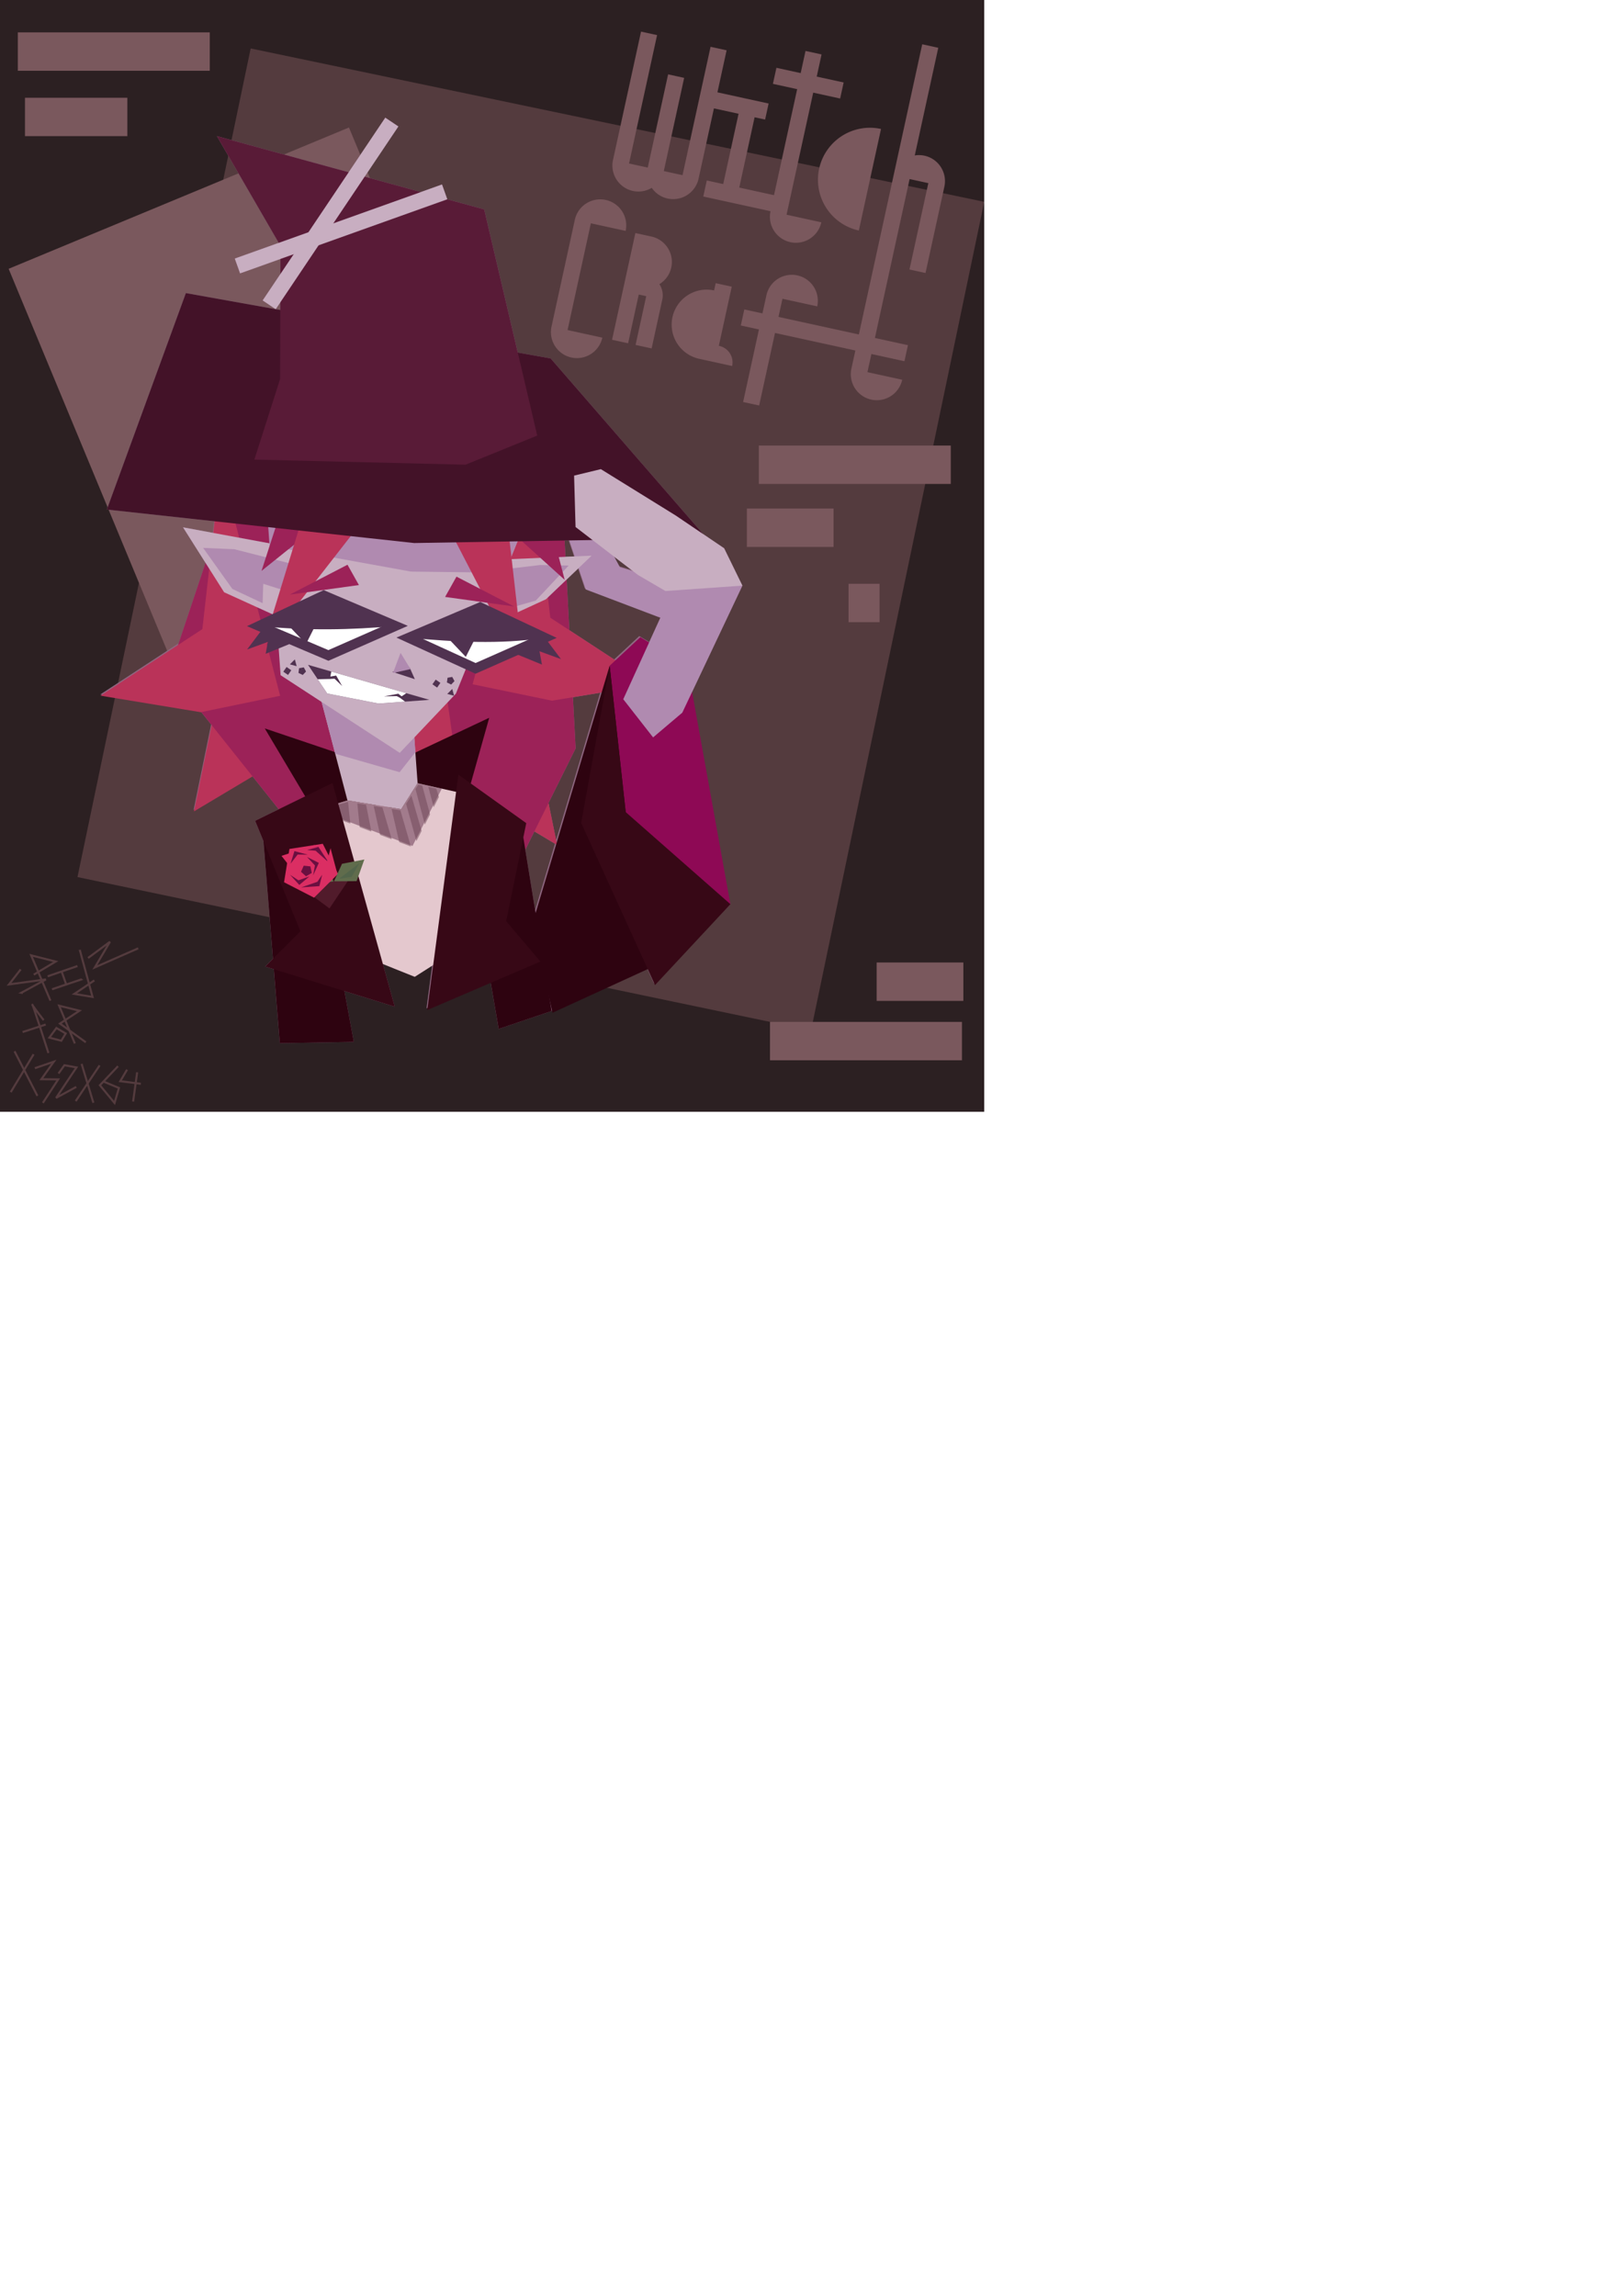 <?xml version="1.0" encoding="UTF-8" standalone="no"?>
<!-- Created with Inkscape (http://www.inkscape.org/) -->

<svg width="210mm" height="297mm" viewBox="0 0 210 297" version="1.1" id="svg5" inkscape:version="1.3 (0e150ed6c4, 2023-07-21)" sodipodi:docname="ВЕДЬМА SOURCE.svg" xmlns:inkscape="http://www.inkscape.org/namespaces/inkscape" xmlns:sodipodi="http://sodipodi.sourceforge.net/DTD/sodipodi-0.dtd" xmlns="http://www.w3.org/2000/svg" xmlns:svg="http://www.w3.org/2000/svg">
  <sodipodi:namedview id="namedview7" pagecolor="#505050" bordercolor="#ffffff" borderopacity="1" inkscape:pageshadow="0" inkscape:pageopacity="0" inkscape:pagecheckerboard="1" inkscape:document-units="mm" showgrid="false" inkscape:zoom="1.5180134" inkscape:cx="285.89997" inkscape:cy="387.34835" inkscape:window-width="2004" inkscape:window-height="1406" inkscape:window-x="-11" inkscape:window-y="-11" inkscape:window-maximized="1" inkscape:current-layer="layer2" showguides="true" inkscape:object-paths="true" inkscape:showpageshadow="2" inkscape:deskcolor="#d1d1d1" />
  <defs id="defs2">
    <filter inkscape:collect="always" style="color-interpolation-filters:sRGB" id="filter128336" x="-0.117" y="-0.081" width="1.234" height="1.163">
      <feGaussianBlur inkscape:collect="always" stdDeviation="4.056" id="feGaussianBlur128338" />
    </filter>
  </defs>
  <g inkscape:groupmode="layer" id="layer2" inkscape:label="Слой 2">
    <rect style="opacity:1;fill:#2c2022;fill-opacity:1;stroke:none;stroke-width:1.514;stroke-linecap:round;stroke-miterlimit:4;stroke-dasharray:none;stroke-opacity:1;paint-order:stroke markers fill" id="rect125509" width="127.348" height="143.828" x="0" y="-1.3877788e-17" inkscape:export-filename="ведьма.png" inkscape:export-xdpi="598.35858" inkscape:export-ydpi="598.35858" />
    <rect style="fill:#543b3e;fill-opacity:1;stroke:none;stroke-width:1.153;stroke-linecap:round;stroke-miterlimit:4;stroke-dasharray:none;stroke-opacity:1;paint-order:stroke markers fill" id="rect125509-6" width="96.965" height="109.514" x="33.031" y="-0.502" transform="rotate(11.808)" />
    <rect style="fill:#7a585d;fill-opacity:1;stroke:none;stroke-width:0.567;stroke-linecap:round;stroke-miterlimit:4;stroke-dasharray:none;stroke-opacity:1;paint-order:stroke markers fill" id="rect125509-6-0" width="47.679" height="53.85" x="-12.3" y="32.544" transform="rotate(-22.543)" />
    <g id="g134410" transform="translate(-3.534,-11.469)">
      <path id="path123057-6-4" style="fill:#8f6781;fill-opacity:1;stroke-width:1.265;stroke-linecap:round;paint-order:stroke markers fill;filter:url(#filter128336)" inkscape:transform-center-x="1.8921745" inkscape:transform-center-y="-0.41139971" d="m 53.387,26.696 -4.737,7.058 -17.044,-4.671 7.992,13.804 -5.683,2.031 0.685,1.915 5.217,-1.865 -0.005,1.955 -2.29,3.412 1.689,1.133 0.591,-0.881 -0.003,0.986 -0.589,-0.105 -11.627,-2.082 -10.225,28.001 13.881,1.513 -0.171,1.5 -3.851,-0.712 2.908,4.596 -3.48,10.402 -10.131,6.622 12.943,2.134 1.396,1.75 -2.27,11.063 7.516,-4.486 3.5,4.388 -3.058,1.492 1.08,2.632 1.232,15.218 -1.006,1.006 1.116,0.346 0.775,9.572 9.572,-0.172 -1.21,-6.57 6.51,2.017 -1.537,-5.521 4.122,1.654 2.257,-1.438 -0.731,5.521 8.269,-3.546 1.07,6.207 6.841,-2.314 12.306,-5.638 0.94,2.064 9.736,-10.451 -4.885,-27.077 L 99.592,87.229 97.229,82.399 94.508,80.557 74.783,57.839 70.527,57.077 66.182,38.559 61.408,37.251 v -5.17e-4 l -0.685,-1.915 -2.735,0.978 -7.27,-1.993 4.357,-6.492 z m 23.733,54.687 0.693,2.067 -1.115,0.048 -0.112,-2.106 z m 5.79,2.032 2.332,1.791 -1.623,-0.488 z m -4.571,1.605 0.86,2.567 9.816,3.723 -1.468,3.221 -1.298,-0.782 -3.252,3.031 -5.795,-3.788 -0.348,-6.555 z m 2.858,16.064 -5.709,19.06 -0.984,-4.795 3.51,-7.065 -0.351,-6.617 z m -8.52,17.943 2.669,1.593 -2.57,8.582 -1.272,-7.812 z" />
      <path id="path123057-6" style="fill:#ba3359;stroke-width:1.265;stroke-linecap:round;paint-order:stroke markers fill" inkscape:transform-center-x="1.8921745" inkscape:transform-center-y="-0.41139971" d="M 75.62,120.782 65.643,72.157 50.984,106.078 Z" sodipodi:nodetypes="cccc" />
      <path id="path5151" style="fill:#9c2258;stroke-width:1.465;stroke-linecap:round;paint-order:stroke markers fill" inkscape:transform-center-x="-2.3829469" inkscape:transform-center-y="0.44646355" d="M 65.546,52.464 75.877,68.054 78.014,108.283 65.761,132.946 55.775,61.92 Z" sodipodi:nodetypes="cccccc" />
      <path id="path125111-2" style="fill:#ba3359;stroke-width:1.265;stroke-linecap:round;paint-order:stroke markers fill" inkscape:transform-center-x="-1.5697672" inkscape:transform-center-y="-0.98447113" d="M 87.89,99.979 74.736,91.38 72.35,70.394 64.688,99.994 74.947,102.113 Z" sodipodi:nodetypes="cccccc" />
      <path id="path123057" style="opacity:1;fill:#ba3359;stroke-width:4.781;stroke-linecap:round;paint-order:stroke markers fill" inkscape:transform-center-x="-1.8921745" inkscape:transform-center-y="-0.41139971" d="m 108.036,439.39 37.705,-183.78 55.407,128.204 z" sodipodi:nodetypes="cccc" transform="scale(0.265)" />
      <path id="path109022" style="opacity:1;fill:#2e0310;stroke-width:1.265;stroke-linecap:round;paint-order:stroke markers fill" inkscape:transform-center-x="1.3403556" inkscape:transform-center-y="0.02318067" d="m 74.902,142.262 -6.841,2.314 -3.6,-20.881 6.691,-4.459 z" sodipodi:nodetypes="ccccc" />
      <path id="path109022-8" style="fill:#2e0310;stroke-width:1.265;stroke-linecap:round;paint-order:stroke markers fill" inkscape:transform-center-x="-1.3903624" inkscape:transform-center-y="-0.26490433" d="m 39.74,146.424 9.572,-0.172 -4.231,-22.964 -7.458,-3.006 z" sodipodi:nodetypes="ccccc" />
      <path id="path106472" style="opacity:1;fill:#2e0310;fill-opacity:1;stroke-width:4.781;stroke-linecap:round;paint-order:stroke markers fill" inkscape:transform-center-x="-1.355702" inkscape:transform-center-y="-1.8762601" d="m 311.008,368.282 35.26,140.456 -63.175,28.944 -9.74,-43.68 z" sodipodi:nodetypes="ccccc" transform="scale(0.265)" />
      <path id="path16109" style="fill:#8e0955;fill-opacity:1;stroke-width:5.537;stroke-linecap:round;paint-order:stroke markers fill" inkscape:transform-center-x="-1.9103076" inkscape:transform-center-y="1.0724344" d="m 318.847,439.725 -7.839,-71.443 14.971,-13.955 22.954,13.83 21.024,116.518 -23.688,24.063 z" sodipodi:nodetypes="ccccccc" transform="scale(0.265)" />
      <path id="rect11577" style="fill:#b08ab0;fill-opacity:1;stroke-width:1.465;stroke-linecap:round;paint-order:stroke markers fill" d="m 86.074,85.845 13.518,1.384 -7.778,16.435 -3.776,3.2 -3.861,-4.94 5.424,-11.9 z" sodipodi:nodetypes="ccccccc" />
      <path id="path4104" style="fill:#9c2258;stroke-width:1.465;stroke-linecap:round;paint-order:stroke markers fill" inkscape:transform-center-x="0.37448206" inkscape:transform-center-y="-4.2191363" d="M 57.716,61.25 44.49,122.287 25.413,98.371 37.27,62.927 39.775,55.178 Z" sodipodi:nodetypes="cccccc" />
      <path id="path125111" style="opacity:1;fill:#ba3359;stroke-width:4.781;stroke-linecap:round;paint-order:stroke markers fill" inkscape:transform-center-x="1.5697672" inkscape:transform-center-y="-0.98447113" d="m 62.419,382.896 49.718,-32.5 9.017,-79.317 28.96,111.874 -38.777,8.009 z" sodipodi:nodetypes="cccccc" transform="scale(0.265)" />
      <path id="path1723" style="fill:#c8aec1;stroke-width:1.465;stroke-linecap:round;paint-order:stroke markers fill" inkscape:transform-center-x="1.8945718" inkscape:transform-center-y="1.4369289" d="m 32.533,88.088 -5.316,-8.4 17.566,3.247 -2.747,9.479 z" sodipodi:nodetypes="ccccc" />
      <path id="path73365" style="fill:#2e0310;fill-opacity:1;stroke-width:4.781;stroke-linecap:round;paint-order:stroke markers fill" inkscape:transform-center-x="-0.75794793" inkscape:transform-center-y="1.3234167" d="m 142.621,398.877 60.413,20.386 -18.218,50.553 z" sodipodi:nodetypes="cccc" transform="scale(0.265)" />
      <path id="path73365-86" style="fill:#2e0310;fill-opacity:1;stroke-width:1.265;stroke-linecap:round;paint-order:stroke markers fill" inkscape:transform-center-x="2.0566049" inkscape:transform-center-y="0.8754367" d="m 66.836,104.323 -17.049,8.029 11.846,10.468 z" sodipodi:nodetypes="cccc" />
      <path id="path73365-8" style="fill:#370816;stroke-width:1.265;stroke-linecap:round;paint-order:stroke markers fill" inkscape:transform-center-x="0.75794793" inkscape:transform-center-y="1.3234167" d="m 60.194,93.559 -13.849,5.437 4.82,13.375 z" sodipodi:nodetypes="cccc" />
      <path id="rect28281" style="fill:#c8aec1;fill-opacity:1;stroke-width:1.81;stroke-linecap:round;paint-order:stroke markers fill" d="m 43.13,94.563 13.132,0.305 1.307,17.926 -2.125,3.358 -6.954,-1.135 z" sodipodi:nodetypes="cccccc" />
      <path id="rect28281-5" style="fill:#b08ab0;fill-opacity:1;stroke-width:1.81;stroke-linecap:round;paint-order:stroke markers fill" d="m 45.086,102.029 10.98,-11.709 1.211,18.465 -2.039,2.579 -8.33,-2.386 z" sodipodi:nodetypes="cccccc" />
      <path id="path871" style="fill:#c8aec1;stroke-width:1.465;stroke-linecap:round;paint-order:stroke markers fill" inkscape:transform-center-x="-1.3183286" inkscape:transform-center-y="2.0320826" d="M 55.258,108.862 39.841,98.82 37.27,62.927 57.716,61.25 75.938,68.054 62.519,101.206 Z" sodipodi:nodetypes="ccccccc" />
      <path id="path10520" style="fill:#b08ab0;fill-opacity:1;stroke-width:5.537;stroke-linecap:round;paint-order:stroke markers fill" inkscape:transform-center-x="0.06587834" inkscape:transform-center-y="-1.3456253" d="m 343.046,347.616 -43.71,-16.58 -9.899,-29.53 11.289,-9.474 15.314,28.161 17.951,5.397 z" sodipodi:nodetypes="ccccccc" transform="scale(0.265)" />
      <path id="path1723-4" style="fill:#c8aec1;stroke-width:1.465;stroke-linecap:round;paint-order:stroke markers fill" inkscape:transform-center-x="-3.2994769" inkscape:transform-center-y="1.0575684" d="m 80.084,83.353 -13.551,0.58 -1.106,9.087 8.754,-4.03 z" sodipodi:nodetypes="ccccc" />
      <path id="path68629-0" style="fill:#b08ab0;stroke-width:1.265;stroke-linecap:round;paint-order:stroke markers fill" inkscape:transform-center-x="-0.21195787" inkscape:transform-center-y="0.82449849" d="m 73.402,84.566 -8.071,0.955 1.991,3.487 1.705,-1.142 -0.319,2.48 4.149,-1.184 4.257,-4.533 z" sodipodi:nodetypes="cccccccc" />
      <path id="path66330" style="fill:#b08ab0;stroke-width:1.265;stroke-linecap:round;paint-order:stroke markers fill" inkscape:transform-center-x="1.4086394" inkscape:transform-center-y="-0.21817752" d="M 71.869,78.106 68.85,85.565 56.704,85.412 38.416,82.097 37.813,73.67 52.294,73.049 67.13,78.612 Z" sodipodi:nodetypes="cccccccc" />
      <path id="path3395-6" style="fill:#ba3359;stroke-width:1.465;stroke-linecap:round;paint-order:stroke markers fill" inkscape:transform-center-x="0.76121396" inkscape:transform-center-y="1.2076293" d="m 71.456,98.852 -2.593,-22.745 2.682,-16.477 -13.779,1.705 2.746,16.364 z" sodipodi:nodetypes="cccccc" />
      <path id="path68629" style="fill:#b08ab0;stroke-width:4.781;stroke-linecap:round;paint-order:stroke markers fill" inkscape:transform-center-x="-0.049130134" inkscape:transform-center-y="0.53919899" d="m 127.749,311.394 39.209,10.004 -9.545,11.799 -15.54,-4.917 -0.318,9.445 -14.76,-6.938 -14.28,-20.035 z" sodipodi:nodetypes="cccccccc" transform="scale(0.265)" />
      <path id="path4679" style="fill:#9c2258;stroke-width:1.465;stroke-linecap:round;paint-order:stroke markers fill" inkscape:transform-center-x="-3.3940151" inkscape:transform-center-y="0.39845547" d="M 37.371,85.324 40.644,75.222 37.27,62.927 41.996,59.032 57.716,61.25 46.56,77.95 Z" sodipodi:nodetypes="ccccccc" />
      <path id="path4679-9" style="fill:#9c2258;stroke-width:1.465;stroke-linecap:round;paint-order:stroke markers fill" inkscape:transform-center-x="2.8143085" inkscape:transform-center-y="0.65918453" d="M 76.601,86.486 73.932,76.208 78.027,64.134 73.54,59.966 57.716,61.25 67.864,78.581 Z" sodipodi:nodetypes="ccccccc" />
      <path id="path3395" style="fill:#ba3359;stroke-width:1.465;stroke-linecap:round;paint-order:stroke markers fill" inkscape:transform-center-x="-0.41441088" inkscape:transform-center-y="0.072759588" d="m 37.385,95.625 6.716,-21.885 0.382,-16.689 13.233,4.2 -5.697,15.584 z" sodipodi:nodetypes="cccccc" />
      <path id="path5779" style="fill:#431228;stroke-width:1.465;stroke-linecap:round;paint-order:stroke markers fill" inkscape:transform-center-x="-1.6075683" inkscape:transform-center-y="-3.5129446" d="M 94.963,81.08 57.124,81.721 17.358,77.387 27.584,49.386 74.783,57.839 Z" sodipodi:nodetypes="cccccc" />
      <path id="path6721" style="fill:#591b37;stroke-width:1.661;stroke-linecap:round;paint-order:stroke markers fill" inkscape:transform-center-x="-2.2270982" inkscape:transform-center-y="-3.5119797" d="m 31.606,29.083 34.576,9.476 6.866,29.258 -9.28,3.768 -27.322,-0.661 3.329,-10.415 0.047,-17.236 z" sodipodi:nodetypes="cccccccc" />
      <path id="path7675" style="fill:#c8aec1;stroke-width:1.465;stroke-linecap:round;paint-order:stroke markers fill" inkscape:transform-center-x="-1.4441332" inkscape:transform-center-y="-0.13866975" d="m 77.816,72.996 3.461,-0.836 9.688,5.998 6.263,4.24 2.363,4.831 -9.955,0.697 -3.563,-2.081 v 0 l -8.068,-6.199 z" sodipodi:nodetypes="cccccccccc" />
      <path id="path25278" style="fill:#370816;stroke-width:5.537;stroke-linecap:round;paint-order:stroke markers fill" inkscape:transform-center-x="-0.74075602" inkscape:transform-center-y="1.2321637" d="m 297.099,444.989 13.909,-76.707 7.839,71.443 51.109,44.95 -36.8,39.499 z" sodipodi:nodetypes="cccccc" transform="scale(0.265)" />
      <path id="path55251" style="fill:#503250;fill-opacity:1;stroke-width:4.781;stroke-linecap:round;paint-order:stroke markers fill" inkscape:transform-center-x="0.1325117" inkscape:transform-center-y="-0.26123903" d="m 133.974,360.339 7.869,-10.449 8.704,4.409 z" sodipodi:nodetypes="cccc" transform="scale(0.265)" />
      <path id="path55251-4" style="fill:#503250;fill-opacity:1;stroke-width:1.265;stroke-linecap:round;paint-order:stroke markers fill" inkscape:transform-center-x="0.1325117" inkscape:transform-center-y="-0.26123903" d="m 37.91,96.048 0.551,-3.001 3.028,1.534 z" sodipodi:nodetypes="cccc" />
      <path id="path41424" style="fill:#9c2258;fill-opacity:1;stroke-width:4.781;stroke-linecap:round;paint-order:stroke markers fill" inkscape:transform-center-x="0.14635485" inkscape:transform-center-y="-0.24299173" d="m 183.005,318.964 5.569,9.925 -33.729,4.663 z" sodipodi:nodetypes="cccc" transform="scale(0.265)" />
      <path id="path41424-0" style="fill:#9c2258;fill-opacity:1;stroke-width:1.265;stroke-linecap:round;paint-order:stroke markers fill" inkscape:transform-center-x="-0.14635492" inkscape:transform-center-y="-0.24299173" d="m 62.598,86.066 -1.473,2.626 8.924,1.234 z" sodipodi:nodetypes="cccc" />
      <path id="path46261" style="fill:#503250;fill-opacity:1;stroke-width:1.265;stroke-linecap:round;paint-order:stroke markers fill" inkscape:transform-center-x="-0.16340165" inkscape:transform-center-y="0.27244065" d="m 52.517,102.481 -6.639,-1.297 -2.487,-3.709 15.7,4.531 z" sodipodi:nodetypes="ccccc" />
      <path id="rect46673" style="fill:#ffffff;fill-opacity:1;stroke-width:1.265;stroke-linecap:round;paint-order:stroke markers fill" d="m 44.642,99.341 1.583,-0.038 0.174,-0.959 9.706,2.801 -0.855,0.575 0.703,0.513 -3.436,0.248 -6.639,-1.297 z" sodipodi:nodetypes="ccccccccc" />
      <path id="path53913" style="fill:#503250;stroke-width:1.265;stroke-linecap:round;paint-order:stroke markers fill" inkscape:transform-center-x="0.029856786" inkscape:transform-center-y="0.040577861" d="m 47.03,98.863 -1.042,0.176 0.237,0.264 0.596,-0.034 0.986,0.95 z" sodipodi:nodetypes="cccccc" />
      <path id="path53913-6" style="fill:#503250;stroke-width:1.265;stroke-linecap:round;paint-order:stroke markers fill" inkscape:transform-center-x="0.07943321" inkscape:transform-center-y="-0.20718814" d="m 53.22,101.551 1.851,-0.341 0.52,0.416 -0.342,0.094 -0.38,-0.196 z" sodipodi:nodetypes="cccccc" />
      <path id="path55251-7" style="fill:#503250;fill-opacity:1;stroke-width:1.265;stroke-linecap:round;paint-order:stroke markers fill" inkscape:transform-center-x="-0.1325117" inkscape:transform-center-y="-0.26123903" d="m 76.119,96.735 -2.082,-2.765 -2.303,1.167 z" sodipodi:nodetypes="cccc" />
      <path id="path55251-4-8" style="fill:#503250;fill-opacity:1;stroke-width:1.265;stroke-linecap:round;paint-order:stroke markers fill" inkscape:transform-center-x="-0.1325117" inkscape:transform-center-y="-0.26123903" d="m 73.656,97.444 -0.551,-3.001 -3.028,1.534 z" sodipodi:nodetypes="cccc" />
      <path sodipodi:type="star" style="fill:#503250;fill-opacity:1;stroke:none;stroke-width:4.781;stroke-linecap:round;stroke-miterlimit:4;stroke-dasharray:none;stroke-opacity:1;paint-order:stroke markers fill" id="path56806" inkscape:flatsided="true" sodipodi:sides="3" sodipodi:cx="156.78384" sodipodi:cy="367.09161" sodipodi:r1="1.9796951" sodipodi:r2="0.98984754" sodipodi:arg1="0.78539816" sodipodi:arg2="1.8325957" inkscape:rounded="0" inkscape:randomized="0" d="m 158.184,368.491 -3.312,-0.887 2.425,-2.425 z" transform="scale(0.265)" inkscape:transform-center-x="0.067784496" inkscape:transform-center-y="-0.067785197" />
      <path sodipodi:type="star" style="fill:#503250;fill-opacity:1;stroke:none;stroke-width:4.781;stroke-linecap:round;stroke-miterlimit:4;stroke-dasharray:none;stroke-opacity:1;paint-order:stroke markers fill" id="path56806-4" inkscape:flatsided="true" sodipodi:sides="5" sodipodi:cx="156.78384" sodipodi:cy="367.09161" sodipodi:r1="1.9796951" sodipodi:r2="0.98984754" sodipodi:arg1="0.78539816" sodipodi:arg2="1.4137167" inkscape:rounded="0" inkscape:randomized="0" transform="matrix(0.217,0.151,-0.151,0.217,64.022,-5.061)" inkscape:transform-center-x="0.046396856" inkscape:transform-center-y="0.088696286" d="m 158.184,368.491 -2.299,0.364 -1.057,-2.074 1.646,-1.646 2.074,1.057 z" />
      <path sodipodi:type="star" style="fill:#503250;fill-opacity:1;stroke:none;stroke-width:4.781;stroke-linecap:round;stroke-miterlimit:4;stroke-dasharray:none;stroke-opacity:1;paint-order:stroke markers fill" id="path56806-4-6" inkscape:flatsided="true" sodipodi:sides="4" sodipodi:cx="156.78384" sodipodi:cy="367.09161" sodipodi:r1="1.9796951" sodipodi:r2="0.98984754" sodipodi:arg1="0.78539816" sodipodi:arg2="1.5707963" inkscape:rounded="0" inkscape:randomized="0" transform="matrix(0.217,0.151,-0.151,0.217,62.117,-5.063)" inkscape:transform-center-x="0.046396856" inkscape:transform-center-y="0.088696286" d="m 158.184,368.491 -2.8,0 0,-2.8 2.8,0 z" />
      <path sodipodi:type="star" style="fill:#503250;fill-opacity:1;stroke:none;stroke-width:4.781;stroke-linecap:round;stroke-miterlimit:4;stroke-dasharray:none;stroke-opacity:1;paint-order:stroke markers fill" id="path56806-9" inkscape:flatsided="true" sodipodi:sides="3" sodipodi:cx="156.78384" sodipodi:cy="367.09161" sodipodi:r1="1.9796951" sodipodi:r2="0.98984754" sodipodi:arg1="0.78539816" sodipodi:arg2="1.8325957" inkscape:rounded="0" inkscape:randomized="0" transform="matrix(0.265,0,0,0.265,20.367,3.826)" inkscape:transform-center-x="0.067784496" inkscape:transform-center-y="-0.067785197" d="m 158.184,368.491 -3.312,-0.887 2.425,-2.425 z" />
      <path sodipodi:type="star" style="fill:#503250;fill-opacity:1;stroke:none;stroke-width:4.781;stroke-linecap:round;stroke-miterlimit:4;stroke-dasharray:none;stroke-opacity:1;paint-order:stroke markers fill" id="path56806-4-62" inkscape:flatsided="true" sodipodi:sides="5" sodipodi:cx="156.78384" sodipodi:cy="367.09161" sodipodi:r1="1.9796951" sodipodi:r2="0.98984754" sodipodi:arg1="0.78539816" sodipodi:arg2="1.4137167" inkscape:rounded="0" inkscape:randomized="0" transform="matrix(0.217,0.151,-0.151,0.217,83.229,-3.824)" inkscape:transform-center-x="0.046396856" inkscape:transform-center-y="0.088696286" d="m 158.184,368.491 -2.299,0.364 -1.057,-2.074 1.646,-1.646 2.074,1.057 z" />
      <path sodipodi:type="star" style="fill:#503250;fill-opacity:1;stroke:none;stroke-width:4.781;stroke-linecap:round;stroke-miterlimit:4;stroke-dasharray:none;stroke-opacity:1;paint-order:stroke markers fill" id="path56806-4-6-5" inkscape:flatsided="true" sodipodi:sides="4" sodipodi:cx="156.78384" sodipodi:cy="367.09161" sodipodi:r1="1.9796951" sodipodi:r2="0.98984754" sodipodi:arg1="0.78539816" sodipodi:arg2="1.5707963" inkscape:rounded="0" inkscape:randomized="0" transform="matrix(0.217,0.151,-0.151,0.217,81.409,-3.43)" inkscape:transform-center-x="0.046396856" inkscape:transform-center-y="0.088696286" d="m 158.184,368.491 -2.8,0 0,-2.8 2.8,0 z" />
      <path id="path58739" style="fill:#503250;stroke-width:1.265;stroke-linecap:round;paint-order:stroke markers fill" inkscape:transform-center-x="0.098275958" inkscape:transform-center-y="-0.031312995" d="M 57.21,99.333 54.294,98.38 56.561,97.873 Z" sodipodi:nodetypes="cccc" />
      <path id="path58923" style="fill:#b08ab0;stroke-width:4.781;stroke-linecap:round;paint-order:stroke markers fill" inkscape:transform-center-x="-0.17893263" inkscape:transform-center-y="0.13684291" d="m 208.916,361.993 4.858,7.921 -8.567,1.914 z" sodipodi:nodetypes="cccc" transform="scale(0.265)" />
      <path id="path36185" style="fill:#ffffff;fill-opacity:1;stroke:#503250;stroke-width:4.781;stroke-linecap:round;stroke-miterlimit:4;stroke-dasharray:none;stroke-opacity:1;paint-order:stroke markers fill" inkscape:transform-center-y="-0.65587584" d="m 171.418,333.969 -31.645,14.873 33.912,14.406 32.754,-14.406 z" sodipodi:nodetypes="ccccc" transform="scale(0.265)" />
      <path id="path38799" style="fill:#503250;stroke-width:2.59;stroke-linecap:round;paint-order:stroke markers fill" inkscape:transform-center-x="0.23661173" inkscape:transform-center-y="0.23660886" d="m 43.13,94.776 -2.744,-2.893 4.366,-0.323 z" sodipodi:nodetypes="cccc" />
      <path id="path36522" style="fill:#503250;fill-opacity:1;stroke-width:5.537;stroke-linecap:round;paint-order:stroke markers fill" inkscape:transform-center-y="-0.47539916" d="m 171.418,332.034 35.021,16.808 c -21.44,1.954 -43.473,2.426 -66.666,0 z" sodipodi:nodetypes="cccc" transform="scale(0.265)" />
      <path id="path36185-3" style="fill:#ffffff;fill-opacity:1;stroke:#503250;stroke-width:1.265;stroke-linecap:round;stroke-miterlimit:4;stroke-dasharray:none;stroke-opacity:1;paint-order:stroke markers fill" inkscape:transform-center-y="-0.65587584" d="m 65.664,90.036 8.373,3.935 v 0 L 65.064,97.935 56.398,93.971 v 0 z" sodipodi:nodetypes="ccccccc" />
      <path id="path38799-0" style="fill:#503250;stroke-width:2.59;stroke-linecap:round;paint-order:stroke markers fill" inkscape:transform-center-x="0.2366118" inkscape:transform-center-y="0.23660886" d="M 63.804,96.449 61.059,93.555 65.426,93.232 Z" sodipodi:nodetypes="cccc" />
      <path id="path36522-5" style="fill:#503250;fill-opacity:1;stroke-width:1.465;stroke-linecap:round;paint-order:stroke markers fill" inkscape:transform-center-y="-0.47539916" d="m 65.664,89.524 -9.266,4.447 c 5.923,0.54 11.831,0.893 17.639,0 z" sodipodi:nodetypes="cccc" />
      <path id="rect77755" style="fill:#e4c8ce;stroke-width:1.265;stroke-linecap:round;paint-order:stroke markers fill" d="m 48.49,115.017 6.954,1.135 2.125,-3.358 7.766,1.736 -1.052,18.785 -7.087,4.516 -7.889,-3.166 -9.807,-16.929 z" sodipodi:nodetypes="ccccccccc" />
      <path id="rect85002" style="opacity:0.505;fill:#62314c;fill-opacity:1;stroke-width:1.265;stroke-linecap:round;paint-order:stroke markers fill" d="m 48.49,115.017 6.954,1.135 2.125,-3.358 3.127,0.699 -3.787,7.413 -12.383,-4.691 z" sodipodi:nodetypes="ccccccc" />
      <path id="rect85971" style="opacity:0.505;fill:#6e4555;fill-opacity:1;stroke-width:4.781;stroke-linecap:round;paint-order:stroke markers fill" d="m 226.371,428.275 -3.895,-0.871 v 0 l 2.622,9.974 2.537,-4.967 z m -8.787,-1.964 -1.374,2.173 4.576,17.34 2.537,-4.969 -3.853,-14.123 z m -34.316,8.4 -4.645,1.404 0.254,7.139 5.514,2.088 z m -7.65,2.313 -4.645,1.406 -0.533,1.626 5.514,2.09 z m 38.574,-5.354 -2.574,4.066 5.048,18.151 2.537,-4.967 z m -26.396,3.779 1.164,11.623 5.689,2.156 -2.564,-13.078 z m 7.986,1.305 3.145,14.096 5.691,2.154 -4.547,-15.551 z m 8.768,1.432 3.715,16.201 5.691,2.156 -5.115,-17.658 z" sodipodi:nodetypes="cccccccccccccccccccccccccccccccccccccccccc" transform="scale(0.265)" />
      <path id="path103213" style="opacity:1;fill:#370816;stroke-width:4.781;stroke-linecap:round;paint-order:stroke markers fill" inkscape:transform-center-x="-1.1930329" inkscape:transform-center-y="-3.8567033" d="m 237.153,421.436 33.135,23.677 -9.802,47.871 16.706,19.695 -55.251,23.69 z" sodipodi:nodetypes="cccccc" transform="scale(0.265)" />
      <path id="path103213-1" style="fill:#370816;stroke-width:1.265;stroke-linecap:round;paint-order:stroke markers fill" inkscape:transform-center-x="1.1930329" inkscape:transform-center-y="-3.8567033" d="m 46.554,112.763 -10.011,4.887 5.866,14.297 -4.56,4.56 16.763,5.193 z" sodipodi:nodetypes="cccccc" />
      <rect style="opacity:1;fill:#606c4c;fill-opacity:1;stroke:none;stroke-width:1.265;stroke-linecap:round;stroke-miterlimit:4;stroke-dasharray:none;stroke-opacity:1;paint-order:stroke markers fill" id="rect117933" width="1.339" height="2.683" x="-2.436" y="131.935" transform="rotate(-20.878)" />
      <path id="path110194" style="opacity:1;fill:#511b2b;stroke-width:4.781;stroke-linecap:round;paint-order:stroke markers fill" inkscape:transform-center-x="0.22436067" inkscape:transform-center-y="0.41456651" d="m 174.21,486.739 -14.475,-10.708 24.095,-3.636 z" sodipodi:nodetypes="cccc" transform="scale(0.265)" />
      <path sodipodi:type="star" style="opacity:1;fill:#db2e63;fill-opacity:1;stroke:none;stroke-width:4.781;stroke-linecap:round;stroke-miterlimit:4;stroke-dasharray:none;stroke-opacity:1;paint-order:stroke markers fill" id="path111214" inkscape:flatsided="true" sodipodi:sides="5" sodipodi:cx="163.62219" sodipodi:cy="475.44449" sodipodi:r1="14.011314" sodipodi:r2="7.0056567" sodipodi:arg1="-1.3089969" sodipodi:arg2="-0.68067837" inkscape:rounded="0" inkscape:randomized="0" d="m 167.249,461.911 10.366,12.801 -8.971,13.814 -15.91,-4.263 -0.862,-16.449 z" transform="matrix(0.259,0.056,-0.056,0.259,27.848,-8.375)" inkscape:transform-center-x="0.49516051" inkscape:transform-center-y="-0.3908464" />
      <path id="path117609" style="opacity:1;fill:#db2e63;stroke-width:1.265;stroke-linecap:round;paint-order:stroke markers fill" inkscape:transform-center-x="0.0020102681" inkscape:transform-center-y="0.33122131" d="m 39.957,122.189 4.273,-1.403 -0.186,6.617 z" sodipodi:nodetypes="cccc" />
      <path id="path111472" style="opacity:1;fill:#6a0f40;fill-opacity:1;stroke-width:1.265;stroke-linecap:round;paint-order:stroke markers fill" inkscape:transform-center-x="0.09586312" inkscape:transform-center-y="-0.002568859" d="m 44.787,123.096 -0.738,1.623 0.233,-1.288 -1.019,-1.1 z" sodipodi:nodetypes="ccccc" />
      <path id="path111472-8" style="fill:#6a0f40;fill-opacity:1;stroke-width:1.265;stroke-linecap:round;paint-order:stroke markers fill" inkscape:transform-center-x="-0.07424288" inkscape:transform-center-y="0.22892114" d="m 41.631,121.575 1.723,0.46 -1.309,-0.017 -0.917,1.186 z" sodipodi:nodetypes="ccccc" />
      <path id="path111472-3" style="fill:#6a0f40;fill-opacity:1;stroke-width:1.265;stroke-linecap:round;paint-order:stroke markers fill" inkscape:transform-center-x="-0.18520438" inkscape:transform-center-y="0.12382114" d="m 42.263,125.95 -1.202,-1.317 1.093,0.72 1.412,-0.504 z" sodipodi:nodetypes="ccccc" />
      <path sodipodi:type="star" style="opacity:1;fill:#6a0f40;fill-opacity:1;stroke:none;stroke-width:4.781;stroke-linecap:round;stroke-miterlimit:4;stroke-dasharray:none;stroke-opacity:1;paint-order:stroke markers fill" id="path111826" inkscape:flatsided="true" sodipodi:sides="5" sodipodi:cx="164.57591" sodipodi:cy="471.37793" sodipodi:r1="2.7809539" sodipodi:r2="1.3904769" sodipodi:arg1="-2.0943951" sodipodi:arg2="-1.4660766" inkscape:rounded="0" inkscape:randomized="0" d="m 163.185,468.97 3.251,0.342 0.68,3.198 -2.831,1.635 -2.429,-2.188 z" transform="matrix(0.265,0,0,0.265,-0.409,-0.818)" inkscape:transform-center-x="-0.18394796" inkscape:transform-center-y="-1.5712597e-06" />
      <path id="path115763" style="opacity:1;fill:#6a0f40;stroke-width:1.265;stroke-linecap:round;paint-order:stroke markers fill" inkscape:transform-center-x="-0.041485359" inkscape:transform-center-y="0.020662113" d="m 44.734,121.025 1.294,1.98 -1.654,-1.478 -1.108,-0.096 z" sodipodi:nodetypes="ccccc" />
      <path id="path115763-3" style="fill:#6a0f40;stroke-width:1.265;stroke-linecap:round;paint-order:stroke markers fill" inkscape:transform-center-x="0.21523264" inkscape:transform-center-y="-0.072737887" d="m 44.857,126.103 -2.36,0.164 2.097,-0.722 0.625,-0.92 z" sodipodi:nodetypes="ccccc" />
      <path id="path116045" style="opacity:1;fill:#db2e63;stroke-width:1.265;stroke-linecap:round;paint-order:stroke markers fill" inkscape:transform-center-y="0.13512531" d="m 46.301,121.195 0.836,3.139 -2.19,2.171 z" sodipodi:nodetypes="cccc" />
      <path id="path118103" style="opacity:1;fill:#606c4c;stroke-width:4.781;stroke-linecap:round;paint-order:stroke markers fill" inkscape:transform-center-x="-0.14706145" inkscape:transform-center-y="-0.28931792" d="m 180.334,464.958 10.898,-2.103 -3.775,10.589 -11.057,0.072 z" sodipodi:nodetypes="ccccc" transform="scale(0.265)" />
      <path id="path118207" style="opacity:1;fill:#53654b;fill-opacity:1;stroke-width:4.781;stroke-linecap:round;paint-order:stroke markers fill" inkscape:transform-center-x="0.13435703" inkscape:transform-center-y="-0.045073311" d="m 185.028,471.381 -6.039,0.835 9.854,-7.598 z" sodipodi:nodetypes="cccc" transform="scale(0.265)" />
      <rect style="opacity:1;fill:#c8aec1;fill-opacity:1;stroke:none;stroke-width:1.265;stroke-linecap:round;stroke-miterlimit:4;stroke-dasharray:none;stroke-opacity:1;paint-order:stroke markers fill" id="rect122829" width="2.034" height="28.47" x="59.205" y="-7.583" transform="rotate(33.866)" />
      <rect style="fill:#c8aec1;fill-opacity:1;stroke:none;stroke-width:1.265;stroke-linecap:round;stroke-miterlimit:4;stroke-dasharray:none;stroke-opacity:1;paint-order:stroke markers fill" id="rect122829-3" width="2.034" height="28.47" x="53.713" y="-45.287" transform="rotate(70.331)" />
    </g>
    <path id="rect129352" style="opacity:1;fill:#7a585d;fill-opacity:1;stroke:none;stroke-width:1.039;stroke-linecap:round;stroke-miterlimit:4;stroke-dasharray:none;stroke-opacity:1;paint-order:stroke markers fill" d="m 119.327,5.729 -6.149,28.152 -2.05,9.386 -6.123,-1.337 -4.275,-0.934 0.513,-2.347 1.211,0.265 3.287,0.718 a 3.364,3.364 0 0 0 -1.022,-3.206 3.364,3.364 0 0 0 -3.287,-0.718 3.364,3.364 0 0 0 -2.265,2.488 l -0.513,2.347 -2.348,-0.513 -0.453,2.076 2.348,0.513 -2.05,9.386 2.076,0.453 2.05,-9.386 4.275,0.934 6.123,1.337 -0.513,2.347 a 3.364,3.364 0 0 0 1.022,3.206 3.364,3.364 0 0 0 3.287,0.718 3.364,3.364 0 0 0 2.265,-2.488 l -3.287,-0.718 -1.211,-0.265 0.513,-2.347 4.275,0.934 0.453,-2.076 -4.275,-0.934 2.05,-9.386 2.44,-11.17 1.211,0.265 1.211,0.264 -2.44,11.17 2.076,0.454 2.44,-11.17 a 3.364,3.364 0 0 0 -1.022,-3.205 3.364,3.364 0 0 0 -2.809,-0.832 l 3.042,-13.928 z m -15.101,0.861 -0.626,2.867 -3.139,-0.686 -0.454,2.076 3.139,0.686 -2.996,13.715 -4.498,-0.983 1.987,-9.094 1.359,0.297 0.453,-2.076 -6.623,-1.447 1.188,-5.437 -2.076,-0.453 -1.188,5.437 -0.453,2.076 -1.987,9.094 -1.211,-0.265 -1.211,-0.264 2.634,-12.06 -2.076,-0.454 -2.634,12.06 -1.211,-0.264 -1.211,-0.265 3.628,-16.607 -2.076,-0.453 -3.628,16.607 a 3.364,3.364 0 0 0 1.022,3.205 3.364,3.364 0 0 0 3.287,0.718 3.364,3.364 0 0 0 0.704,-0.32 3.364,3.364 0 0 0 0.507,0.584 3.364,3.364 0 0 0 3.287,0.718 3.364,3.364 0 0 0 2.265,-2.487 l 1.987,-9.094 3.188,0.696 -1.987,9.094 -2.125,-0.464 -0.453,2.076 8.699,1.9 a 3.364,3.364 0 0 0 1.022,3.206 3.364,3.364 0 0 0 3.287,0.718 3.364,3.364 0 0 0 2.265,-2.488 l -3.287,-0.718 -1.211,-0.265 3.449,-15.791 3.485,0.761 0.454,-2.076 -3.485,-0.761 0.626,-2.867 z m 9.769,10.092 a 6.724,6.724 0 0 0 -6.407,2.042 6.724,6.724 0 0 0 -1.435,6.569 6.724,6.724 0 0 0 4.972,4.527 l 1.435,-6.569 z m -35.613,9.184 a 3.364,3.364 0 0 0 -1.74,0.082 3.364,3.364 0 0 0 -2.265,2.487 l -3.016,13.809 a 3.364,3.364 0 0 0 1.022,3.206 3.364,3.364 0 0 0 3.287,0.718 3.364,3.364 0 0 0 2.265,-2.488 l -3.287,-0.718 -1.211,-0.265 3.016,-13.809 1.211,0.265 3.287,0.718 a 3.364,3.364 0 0 0 -1.022,-3.205 3.364,3.364 0 0 0 -1.547,-0.8 z m 3.829,4.28 -3.016,13.809 2.076,0.454 1.378,-6.308 0.484,0.106 0.483,0.106 -1.378,6.308 2.076,0.453 1.378,-6.308 8.02e-4,1.75e-4 a 2.62,2.62 0 0 0 -0.376,-2.007 3.364,3.364 0 0 0 0.74,-0.607 3.364,3.364 0 0 0 0.718,-3.287 3.364,3.364 0 0 0 -2.487,-2.265 z m 10.392,6.486 -0.205,0.94 a 4.527,4.527 0 0 0 -4.313,1.375 4.527,4.527 0 0 0 -0.966,4.422 4.527,4.527 0 0 0 3.347,3.048 l 2.076,0.453 0.058,0.013 2.134,0.466 a 2.184,2.184 0 0 0 -0.663,-2.08 2.184,2.184 0 0 0 -1.062,-0.53 l 1.672,-7.654 z" />
    <rect style="opacity:1;fill:#7a585d;fill-opacity:1;stroke:none;stroke-width:1.265;stroke-linecap:round;stroke-miterlimit:4;stroke-dasharray:none;stroke-opacity:1;paint-order:stroke markers fill" id="rect136971" width="24.837" height="4.967" x="98.185" y="57.639" />
    <rect style="fill:#7a585d;fill-opacity:1;stroke:none;stroke-width:1.265;stroke-linecap:round;stroke-miterlimit:4;stroke-dasharray:none;stroke-opacity:1;paint-order:stroke markers fill" id="rect136971-10" width="24.837" height="4.967" x="2.305" y="4.187" />
    <rect style="fill:#7a585d;fill-opacity:1;stroke:none;stroke-width:1.265;stroke-linecap:round;stroke-miterlimit:4;stroke-dasharray:none;stroke-opacity:1;paint-order:stroke markers fill" id="rect136971-10-2" width="24.837" height="4.967" x="99.63" y="132.197" />
    <rect style="fill:#7a585d;fill-opacity:1;stroke:none;stroke-width:0.924;stroke-linecap:round;stroke-miterlimit:4;stroke-dasharray:none;stroke-opacity:1;paint-order:stroke markers fill" id="rect136971-10-5" width="13.246" height="4.967" x="3.234" y="12.646" />
    <rect style="fill:#7a585d;fill-opacity:1;stroke:none;stroke-width:0.85;stroke-linecap:round;stroke-miterlimit:4;stroke-dasharray:none;stroke-opacity:1;paint-order:stroke markers fill" id="rect136971-1" width="11.218" height="4.967" x="96.639" y="65.787" />
    <rect style="fill:#7a585d;fill-opacity:1;stroke:none;stroke-width:0.85;stroke-linecap:round;stroke-miterlimit:4;stroke-dasharray:none;stroke-opacity:1;paint-order:stroke markers fill" id="rect136971-1-2" width="11.218" height="4.967" x="113.432" y="124.514" />
    <rect style="fill:#7a585d;fill-opacity:1;stroke:none;stroke-width:0.508;stroke-linecap:round;stroke-miterlimit:4;stroke-dasharray:none;stroke-opacity:1;paint-order:stroke markers fill" id="rect136971-1-5" width="4.009" height="4.967" x="109.796" y="75.524" />
    <path style="fill:none;stroke:#543b3e;stroke-width:0.265px;stroke-linecap:butt;stroke-linejoin:miter;stroke-opacity:1" d="m 2.675,125.408 -1.51,1.941 4.776,-0.647 -3.174,1.725 0.185,0.031 v 0" id="path138113" />
    <path style="fill:none;stroke:#543b3e;stroke-width:0.265px;stroke-linecap:butt;stroke-linejoin:miter;stroke-opacity:1" d="m 6.527,129.445 -2.496,-5.854 3.174,0.801 -2.835,1.695" id="path138115" />
    <path style="fill:none;stroke:#543b3e;stroke-width:0.265px;stroke-linecap:butt;stroke-linejoin:miter;stroke-opacity:1" d="m 6.167,126.301 3.856,-1.329 -2.048,0.708 0.588,1.667 -1.83,0.632 3.758,-1.264 -0.065,-0.044" id="path138117" />
    <path style="fill:none;stroke:#543b3e;stroke-width:0.265px;stroke-linecap:butt;stroke-linejoin:miter;stroke-opacity:1" d="m 10.318,122.869 1.656,6.1 -2.353,-0.392 2.582,-1.743" id="path138119" />
    <path style="fill:none;stroke:#543b3e;stroke-width:0.265px;stroke-linecap:butt;stroke-linejoin:miter;stroke-opacity:1" d="m 11.395,123.929 2.835,-2.095 -1.957,3.312 5.608,-2.465" id="path138121" />
    <path style="fill:none;stroke:#543b3e;stroke-width:0.265px;stroke-linecap:butt;stroke-linejoin:miter;stroke-opacity:1" d="m 5.649,131.971 c 0,0 -1.525,-1.957 -1.464,-2.003 0.062,-0.046 2.08,6.255 2.08,6.255" id="path138123" />
    <path style="fill:none;stroke:#543b3e;stroke-width:0.265px;stroke-linecap:butt;stroke-linejoin:miter;stroke-opacity:1" d="m 2.922,133.512 2.989,-0.971" id="path138125" />
    <path style="fill:none;stroke:#543b3e;stroke-width:0.265px;stroke-linecap:butt;stroke-linejoin:miter;stroke-opacity:1" d="m 7.297,132.988 -0.909,1.248 1.541,0.401 0.57,-0.94 z" id="path138127" />
    <path style="fill:none;stroke:#543b3e;stroke-width:0.265px;stroke-linecap:butt;stroke-linejoin:miter;stroke-opacity:1" d="m 9.685,134.991 -2.034,-4.884 2.634,0.647 -2.527,1.664 3.343,2.419" id="path138129" />
    <path style="fill:none;stroke:#543b3e;stroke-width:0.265px;stroke-linecap:butt;stroke-linejoin:miter;stroke-opacity:1" d="m 1.881,136.003 2.958,5.762" id="path138131" />
    <path style="fill:none;stroke:#543b3e;stroke-width:0.265px;stroke-linecap:butt;stroke-linejoin:miter;stroke-opacity:1" d="m 1.388,141.287 2.958,-4.899" id="path138133" />
    <path style="fill:none;stroke:#543b3e;stroke-width:0.265px;stroke-linecap:butt;stroke-linejoin:miter;stroke-opacity:1" d="m 4.512,138.186 2.451,-0.839 -1.612,2.266 2.179,0.022 -1.983,3.039" id="path138135" />
    <path style="fill:none;stroke:#543b3e;stroke-width:0.265px;stroke-linecap:butt;stroke-linejoin:miter;stroke-opacity:1" d="m 7.573,138.872 0.762,-1.07 1.559,0.286 -2.636,3.943 2.604,-1.421" id="path138137" sodipodi:nodetypes="ccccc" />
    <path style="fill:none;stroke:#543b3e;stroke-width:0.265px;stroke-linecap:butt;stroke-linejoin:miter;stroke-opacity:1" d="m 10.558,137.63 1.525,5.033" id="path138309" />
    <path style="fill:none;stroke:#543b3e;stroke-width:0.265px;stroke-linecap:butt;stroke-linejoin:miter;stroke-opacity:1" d="m 9.795,142.445 3.094,-4.619" id="path138311" />
    <path style="fill:none;stroke:#543b3e;stroke-width:0.265px;stroke-linecap:butt;stroke-linejoin:miter;stroke-opacity:1" d="m 15.268,137.929 -2.342,2.465 1.895,2.295 0.57,-1.941 -2.003,-0.832" id="path138313" />
    <path style="fill:none;stroke:#543b3e;stroke-width:0.265px;stroke-linecap:butt;stroke-linejoin:miter;stroke-opacity:1" d="m 16.439,138.376 -0.878,1.494 2.665,0.339 v 0" id="path138315" />
    <path style="fill:none;stroke:#543b3e;stroke-width:0.265px;stroke-linecap:butt;stroke-linejoin:miter;stroke-opacity:1" d="m 17.748,138.715 -0.524,3.79" id="path138317" />
  </g>
</svg>
